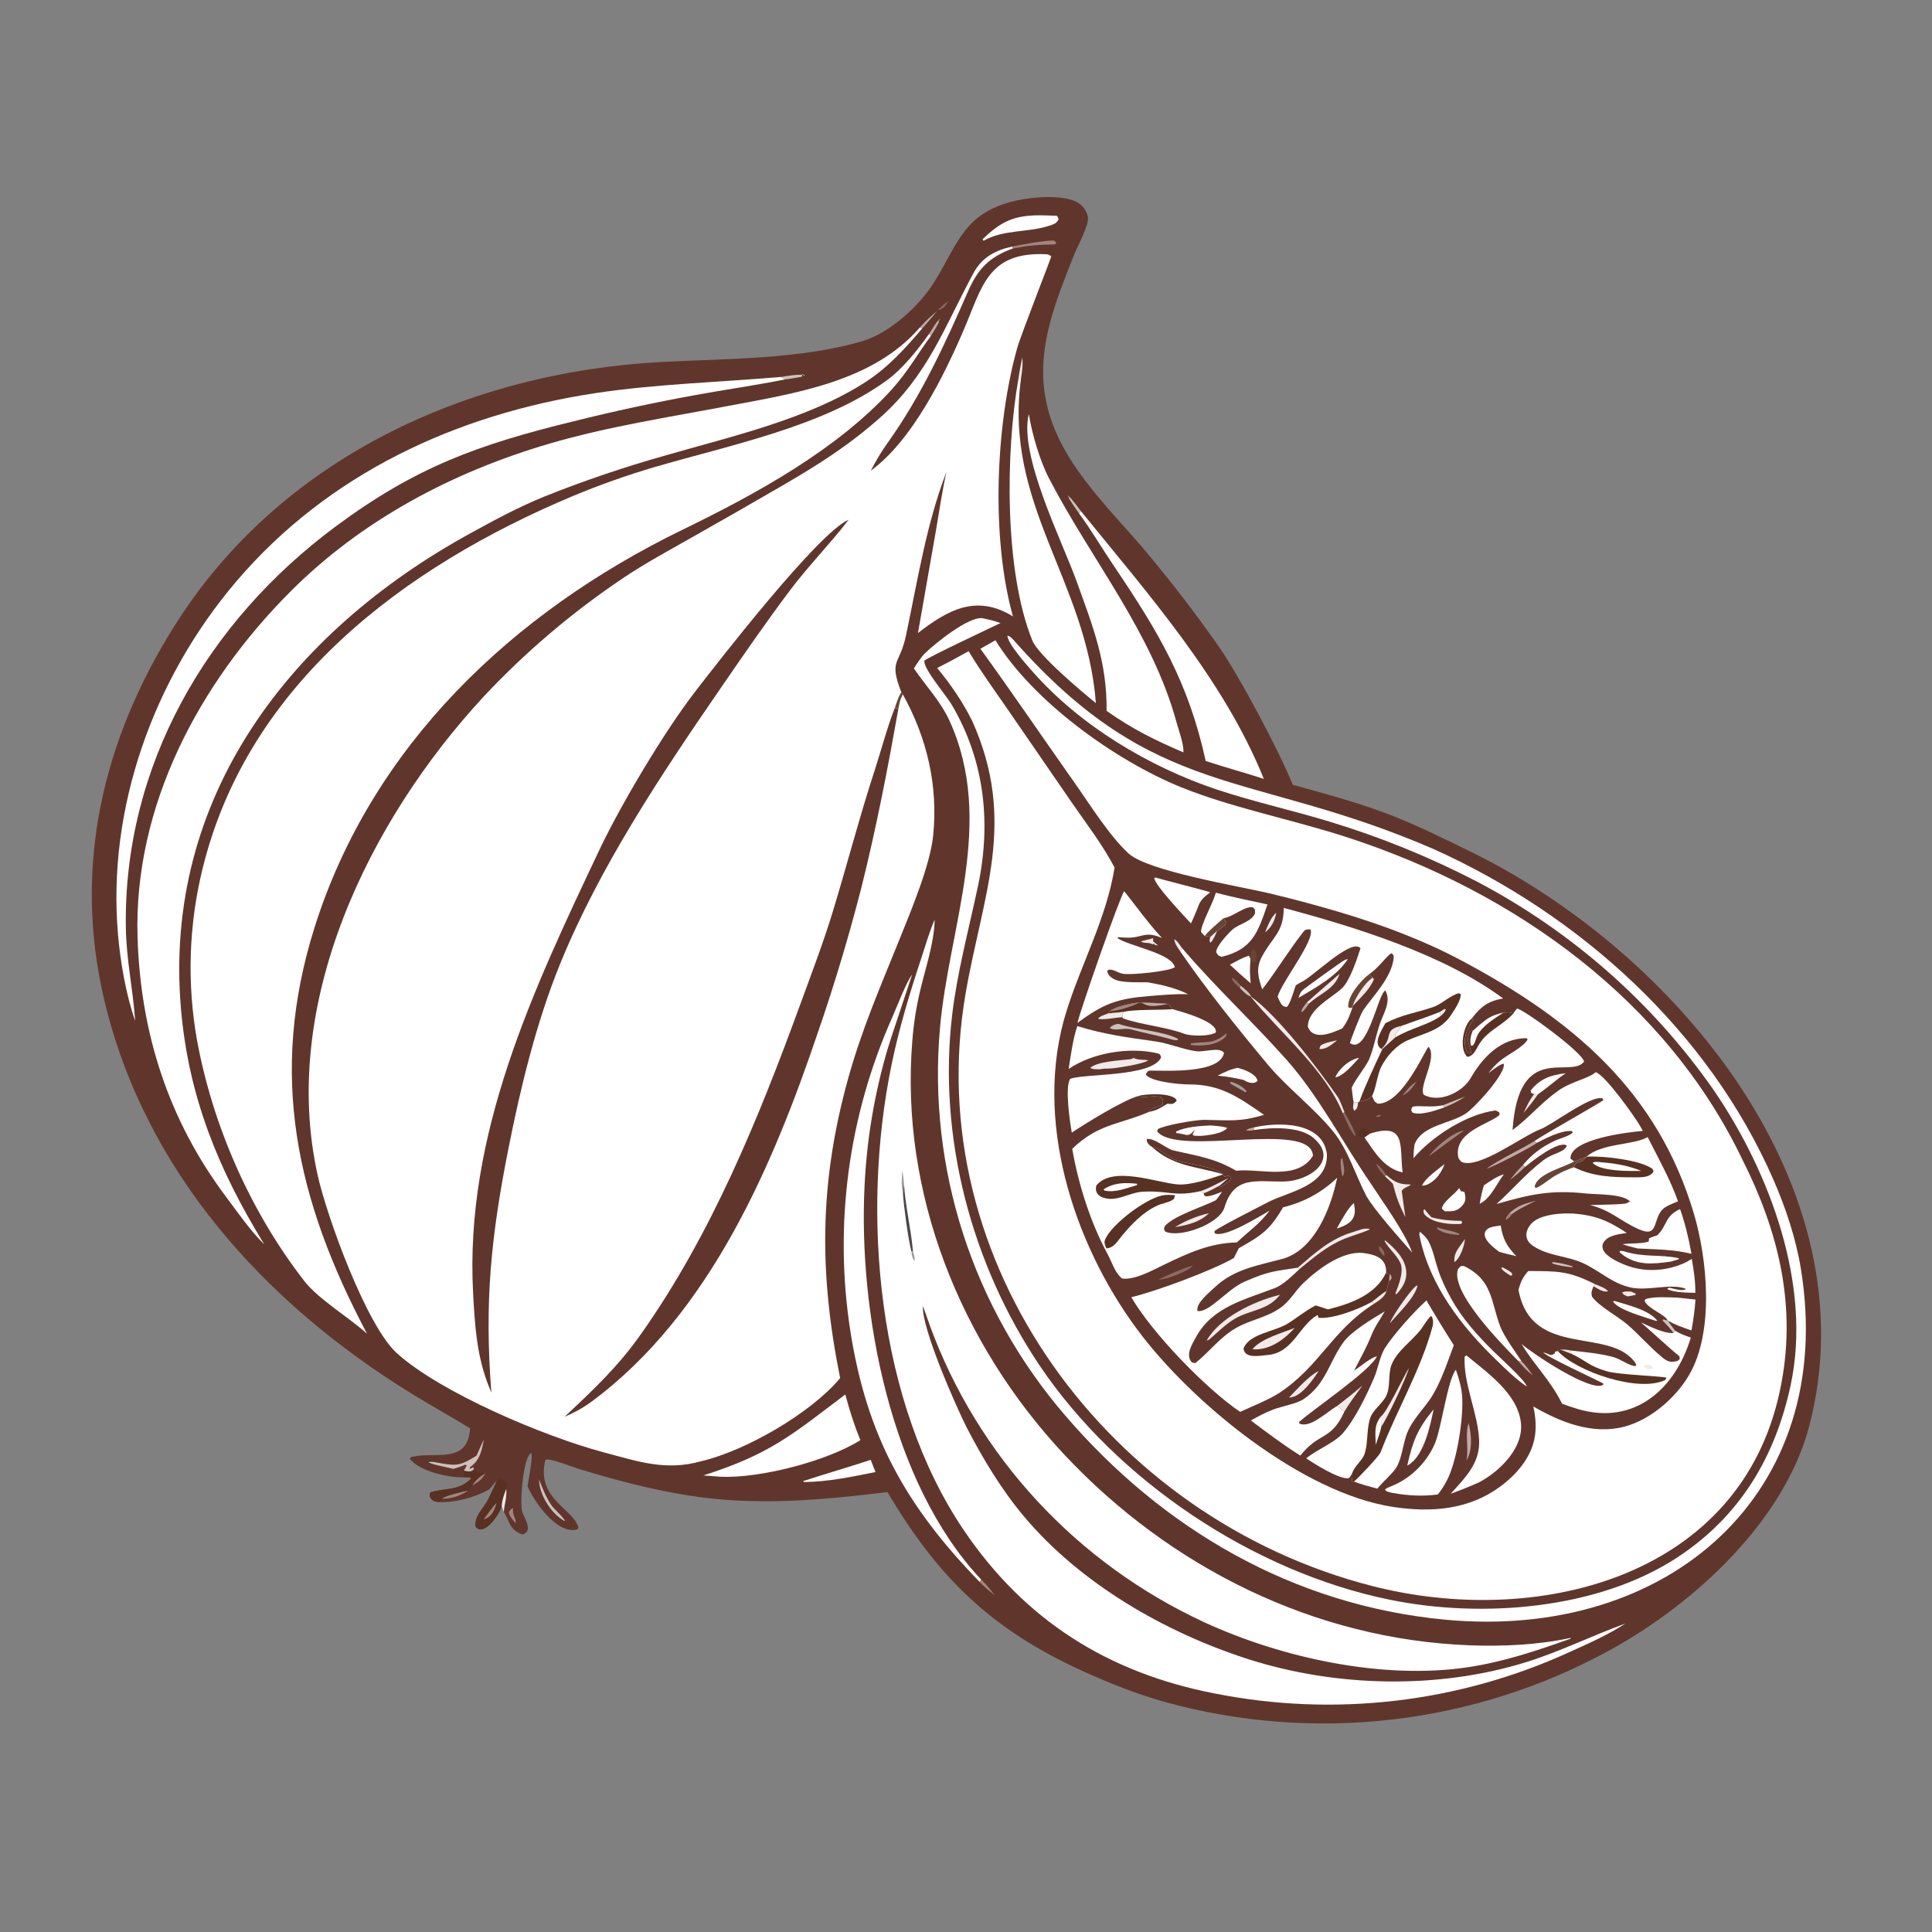 <?xml version="1.0" encoding="utf-8"?>
<svg xmlns="http://www.w3.org/2000/svg" viewBox="0 0 500 500">
  <rect x="0" y="0" width="500" height="500" fill="#808080" stroke="none"/>
  <g transform="matrix(-0.627, 0, 0, 0.616, 932.13, 334.27)" style="">
    <path fill="#60362C" d="M 953.04 -212.92 C 958.505 -226.85 975.474 -259.33 983.561 -270.96 C 992.719 -284.29 1002.44 -297.23 1012.7 -309.73 C 1029.3 -330.09 1050.84 -349.16 1055.28 -376.38 C 1058.68 -397.22 1050.68 -416.61 1043.31 -435.6 C 1042.01 -438.93 1037.08 -448.16 1037.59 -451.34 C 1037.97 -453.7 1039.29 -455.8 1041.25 -457.17 C 1047.12 -461.24 1060.85 -459.87 1067.36 -458.34 C 1088.57 -453.36 1090.88 -440.99 1100.91 -424.35 C 1106.91 -414.4 1118.96 -403.12 1130.18 -399.47 C 1156.21 -391.62 1186.05 -392.03 1213.12 -390.6 C 1293.78 -386.32 1371.25 -349.96 1414.65 -279.68 C 1444.12 -231.95 1456.58 -178.81 1443.72 -122.97 C 1427.18 -51.137 1377.86 4.618 1316.52 43.017 C 1308.66 47.938 1300.53 52.504 1292.63 57.428 C 1293.56 73.035 1307.45 66.853 1317.17 69.568 L 1317.43 70.316 C 1313.46 75.518 1301.32 78.268 1295.13 78.02 L 1292.63 78.04 L 1292.23 78.573 C 1297.24 83.761 1302.87 82.439 1308.75 84.279 C 1309.29 84.448 1309.22 85.222 1309.32 85.949 C 1308.36 87.92 1307.53 88.23 1305.39 88.396 C 1298.98 88.787 1290.7 86.44 1285.03 83.287 C 1283.92 82.667 1283.05 80.598 1281.61 79.597 C 1282.72 82.17 1283.89 84.566 1285.08 87.099 C 1287.13 91.444 1290.9 93.829 1290.32 98.83 C 1286.99 102.953 1280.61 93.977 1279.59 90.105 L 1278.71 92.648 C 1276.32 95.936 1276.76 99.96 1271.03 102.048 C 1266.34 100.722 1270.27 95.127 1271.09 92.488 C 1272.28 88.615 1270.55 68.759 1267.33 67.827 C 1266.71 70.059 1268.49 78.798 1268.9 81.823 C 1266.13 88.298 1256.72 102.247 1248.34 99.911 L 1247.91 99.084 C 1249.97 91.167 1265.59 87.027 1261.51 70.607 C 1259.37 69.939 1250.94 73.476 1247.97 74.404 C 1233.2 79.022 1218.46 83.008 1203.19 85.53 C 1174.88 90.208 1148.55 87.661 1120.33 84.239 C 1099.59 119.903 1077.81 141.76 1039.89 159.358 C 1029.06 164.384 1017.79 168.969 1006.27 172.273 C 944.475 189.781 878.254 181.997 822.203 150.637 C 786.923 130.946 749.968 96.084 739.808 56.241 C 714.184 -44.244 795.076 -142.91 880.227 -185.13 C 891.48 -190.71 903.398 -196.74 915.224 -201.21 C 927.429 -205.82 940.389 -209.39 953.04 -212.92 Z" style="stroke-width: 1;"/>
    <path fill="#593123" d="M 1277.72 82.896 C 1277.4 81.629 1277.51 82.267 1277.4 80.984 C 1278.44 79.378 1278.35 79.475 1280.07 78.633 L 1281.61 79.597 C 1282.72 82.17 1283.89 84.566 1285.08 87.099 C 1287.13 91.444 1290.9 93.829 1290.32 98.83 C 1286.99 102.953 1280.61 93.977 1279.59 90.105 C 1279.33 87.149 1278.68 85.676 1277.72 82.896 Z" style="stroke-width: 1;"/>
    <path fill="#A2857E" d="M 1281.63 88.781 C 1283.58 90.624 1285.25 93.516 1287.05 95.633 C 1286.53 95.483 1286.12 95.388 1285.63 95.116 C 1283.24 93.784 1282.43 91.209 1281.63 88.781 Z" style="stroke-width: 1;"/>
    <path fill="#593123" d="M 1291.05 74.589 C 1292.22 75.991 1293.43 75.54 1295.18 75.21 L 1295.13 78.02 L 1292.63 78.04 L 1292.23 78.573 C 1297.24 83.761 1302.87 82.439 1308.75 84.279 C 1309.29 84.448 1309.22 85.222 1309.32 85.949 C 1308.36 87.92 1307.53 88.23 1305.39 88.396 L 1304.19 86.961 C 1302.87 85.812 1295.46 83.927 1293.43 83.621 C 1292.61 83.18 1292.23 82.284 1291.66 81.395 C 1290.28 79.165 1288.57 77.616 1286.29 76.362 C 1288.29 76.138 1289.58 75.969 1291.05 74.589 Z" style="stroke-width: 1;"/>
    <path fill="#CDC1BD" d="M 1291.05 74.589 L 1291.31 73.775 L 1292.76 74.522 L 1292.6 73.665 C 1289.02 71.336 1287.9 67.419 1287.19 63.315 C 1287.12 62.935 1287.06 62.553 1287.01 62.17 C 1288 64.416 1288.98 66.667 1289.95 68.924 C 1296.66 73.086 1297.75 73.393 1306.01 71.888 C 1307.53 71.61 1308.32 71.341 1309.87 71.672 C 1308.06 72.748 1301.99 73.806 1299.5 74.485 C 1297.69 73.901 1296.35 73.478 1294.62 72.719 L 1293.96 73.042 L 1295.18 75.21 C 1293.43 75.54 1292.22 75.991 1291.05 74.589 Z" style="stroke-width: 1;"/>
    <path fill="#A2857E" d="M 1293.43 83.621 C 1295.46 83.927 1302.87 85.812 1304.19 86.961 C 1300.55 87.165 1296.43 85.658 1293.43 83.621 Z" style="stroke-width: 1;"/>
    <path fill="#F0EAE9" d="M 1277.72 82.896 C 1278.68 85.676 1279.33 87.149 1279.59 90.105 L 1278.71 92.648 C 1278.44 89.141 1277.32 86.294 1277.72 82.896 Z" style="stroke-width: 1;"/>
    <path fill="#A2857E" d="M 1286.29 76.362 C 1288.57 77.616 1290.28 79.165 1291.66 81.395 C 1288.98 79.866 1287.83 79.012 1286.29 76.362 Z" style="stroke-width: 1;"/>
    <path fill="white" d="M 1068.8 -439.07 C 1075.82 -437.54 1081.36 -434.45 1084.74 -428.09 C 1096.94 -405.11 1103.74 -384.67 1123.99 -366.63 C 1136.98 -355.06 1149.18 -347.21 1164.36 -338.26 C 1176.64 -331.01 1188.96 -323.83 1201.33 -316.72 C 1210.4 -311.48 1220.72 -305.77 1229.3 -299.89 C 1250.37 -285.51 1269.72 -268.78 1286.99 -250.02 C 1334.63 -197.64 1371.31 -120.79 1355.51 -48.815 C 1351.66 -31.334 1335.42 14.369 1322.77 25.936 C 1304.63 42.53 1262.11 60.827 1237.63 67.474 C 1223.22 71.388 1211.78 75.458 1197.18 71.241 C 1178.92 66.897 1151.96 51.081 1139.87 36.329 C 1148.59 -7.568 1148.51 -45.363 1136.74 -88.915 C 1130.96 -110.31 1123.23 -128.13 1115.14 -148.59 C 1110.49 -160.35 1102.73 -179.19 1101.49 -191.54 C 1099.38 -212.55 1104.01 -232.59 1114.01 -250.93 L 1114.62 -251.81 C 1119.88 -265.79 1115.35 -262.97 1112.72 -275.57 C 1108.01 -298.16 1104.26 -322.73 1096 -344.34 C 1097.77 -336.41 1099.02 -327.38 1100.41 -319.29 L 1107.75 -276.71 C 1095.39 -286.38 1083.7 -293.16 1068.55 -283.68 C 1077.58 -316.49 1075.78 -363.76 1066.79 -396.45 C 1065.3 -401.88 1052.74 -434.33 1052.75 -434.92 C 1053.26 -435.34 1053.81 -435.77 1054.52 -435.81 C 1079.02 -437.13 1081.27 -422.01 1088.88 -404 C 1097.09 -384.56 1110.21 -357.5 1127.23 -344.89 C 1125.09 -349.1 1122.9 -352.85 1120.18 -356.73 C 1106.45 -376.32 1096.68 -397.89 1087.29 -419.78 C 1083.06 -429.65 1078.58 -434.54 1068.55 -438.28 L 1068.8 -439.07 Z" style="stroke-width: 1;"/>
    <path fill="#60362C" d="M 1115.8 -245.05 L 1117.37 -245.05 C 1120.21 -237.85 1123.13 -226.81 1125.53 -219.3 C 1131.92 -199.4 1137.09 -179.01 1143.1 -159.01 C 1146.87 -146.48 1151.89 -133.06 1156.39 -120.53 C 1173.59 -72.652 1192.9 -24.245 1222.03 17.759 C 1231.63 31.607 1241.6 41.128 1253.65 52.608 C 1249.86 51.006 1245.81 48.723 1242.53 46.257 C 1193.38 9.231 1167.45 -53.493 1148.87 -109.44 C 1142.13 -129.35 1136.19 -149.53 1131.06 -169.93 C 1124.8 -195.48 1120.33 -219.24 1115.8 -245.05 Z" style="stroke-width: 1;"/>
    <path fill="#684435" d="M 1114.62 -251.81 C 1115.91 -249.77 1116.58 -247.36 1117.37 -245.05 L 1115.8 -245.05 C 1115.29 -247.71 1115.19 -248.53 1114.01 -250.93 L 1114.62 -251.81 Z" style="stroke-width: 1;"/>
    <path fill="#60362C" d="M 1136.35 -324.3 C 1148.81 -318.93 1189.79 -265.19 1199.91 -251.82 C 1212.55 -235.12 1230.33 -204.73 1239.23 -185.62 C 1266.63 -126.73 1294.94 -65.943 1291.37 0.681 C 1290.7 13.187 1290.01 25.343 1285.81 37.276 C 1285.3 38.861 1284.46 40.842 1283.84 42.431 C 1286.73 4.585 1284.06 -22.927 1276.68 -60.671 C 1271.68 -86.268 1265.2 -113.32 1255.49 -137.62 C 1239.18 -178.43 1213.67 -217.34 1189.08 -253.7 C 1179.64 -267.66 1170.25 -281.58 1160.21 -295.11 C 1152.78 -305.14 1143.86 -314.32 1136.35 -324.3 Z" style="stroke-width: 1;"/>
    <path fill="white" d="M 1075.77 -273.65 L 1081.98 -270.09 C 1068.81 -251.57 1056.21 -232.68 1043.26 -214.01 C 1036.91 -204.84 1028.8 -191.54 1020.84 -184.09 C 1012.82 -176.6 974.857 -170.28 962.731 -167.34 C 952.541 -164.88 942.283 -162.06 932.26 -158.99 C 915.581 -153.87 898.916 -147.5 883.555 -139.18 C 837.759 -114.37 802.528 -84.386 787.483 -32.752 C 781.888 -13.548 779.099 16.614 789.306 34.755 C 794.761 44.452 805.307 53.833 816.19 56.733 C 829.358 60.242 842.501 54.894 853.757 48.256 C 852.891 52.196 852.505 56.412 853.061 60.419 C 854.309 69.415 860.577 76.806 867.643 82.062 C 880.604 91.702 896.01 92.857 911.523 90.48 C 949.339 84.685 995.086 46.37 1017.26 15.899 C 1044.02 -20.87 1060.19 -73.026 1046.51 -117.63 C 1040.26 -137.99 1029.92 -156.95 1026.6 -178.16 C 1031.51 -187.67 1038.04 -196.31 1044.04 -205.14 L 1070.23 -243.89 C 1075.85 -252.2 1081.76 -260.43 1086.85 -269.07 C 1091.11 -266.61 1095.44 -264.24 1099.82 -261.99 C 1094.09 -254.96 1089.44 -247.96 1085.4 -239.83 C 1066.69 -197.51 1081.08 -166.55 1088.09 -125.24 C 1107.24 -12.408 1028.81 95.424 920.245 123.692 C 853.092 141.178 770.866 120.804 752.805 45.28 C 744.316 9.781 751.496 -23.04 767.22 -54.944 C 798.647 -122.2 861.346 -167.99 930.583 -190.86 C 952.454 -198.15 978.114 -203.21 999.252 -211.95 C 1026.43 -223.19 1060.37 -248.1 1075.77 -273.65 Z" style="stroke-width: 1;"/>
    <path fill="white" d="M 1103.17 -402.39 C 1107.84 -395.67 1113.99 -387.77 1120.59 -382.87 C 1146.83 -363.4 1185.33 -355.69 1216.41 -346.43 C 1227.84 -343.01 1239.07 -338.96 1250.04 -334.31 C 1320.02 -304.45 1384.2 -255.35 1402.94 -178.1 C 1408.75 -154.31 1409.55 -129.58 1405.3 -105.46 C 1398.84 -69.763 1383.35 -33.622 1360.94 -4.314 C 1355.23 3.148 1342.45 10.978 1335.16 17.681 C 1364.53 -38.716 1375.88 -91.386 1356.81 -153.03 C 1333.18 -229.36 1275.06 -285.37 1204.9 -320.11 C 1174.5 -335.16 1141.02 -353.79 1118.34 -379.27 C 1111.36 -387.3 1108.16 -393.65 1102.39 -401.55 L 1103.17 -402.39 Z" style="stroke-width: 1;"/>
    <path fill="white" d="M 1100.88 -156.24 C 1103.08 -151.11 1104.61 -145.49 1106.35 -140.18 C 1111.15 -125.43 1115.58 -110.57 1118.65 -95.355 C 1131.28 -32.906 1124.75 46.268 1088.73 100.385 C 1063.73 137.936 1029.48 160.081 985.386 168.808 C 936.15 178.792 885.013 172.804 839.416 151.714 C 831.532 148.07 823.029 144.311 815.821 139.472 C 829.57 144.552 842.664 151.222 856.658 155.649 C 893.069 167.165 935.155 166.205 971.321 154.441 C 1005.73 143.248 1040.7 122.679 1063.94 94.515 C 1073.39 83.062 1080.93 70.244 1087.66 57.053 C 1092.39 47.471 1106.17 15.577 1105.73 6.083 C 1104.69 8.685 1103.88 11.37 1102.93 14.007 C 1083.2 69.155 1042.3 114.159 989.28 139.05 C 957.404 153.935 915.836 163.159 880.815 157.812 C 866.045 155.558 852.414 150.894 838.431 145.828 L 838.312 145.475 C 851.776 148.445 866.254 149.115 879.99 148.591 C 944.237 146.142 1003.71 115.742 1047.09 68.76 C 1090.22 22.047 1115.24 -41.442 1110.08 -105.41 C 1109.52 -112.81 1108.37 -120.15 1106.63 -127.36 C 1104.49 -136.41 1101.17 -146.38 1100.88 -155.69 C 1100.88 -155.87 1100.88 -156.06 1100.88 -156.24 Z" style="stroke-width: 1;"/>
    <path fill="#4D4646" d="M 1113.54 -45.564 L 1113.96 -41.334 C 1113.62 -35.897 1111.83 -22.256 1110.5 -16.975 L 1109.82 -16.914 C 1110.57 -26.173 1113.04 -36.299 1113.54 -45.564 Z" style="stroke-width: 1;"/>
    <path fill="#A19C9B" d="M 1114.23 -50.95 C 1114.41 -47.364 1114.74 -44.832 1113.96 -41.334 L 1113.54 -45.564 C 1113.69 -47.575 1113.9 -48.955 1114.23 -50.95 Z" style="stroke-width: 1;"/>
    <path fill="#A19C9B" d="M 1110.5 -16.975 C 1110.33 -15.617 1110.1 -13.704 1109.16 -12.847 C 1109.01 -14.617 1109.32 -15.234 1109.82 -16.914 L 1110.5 -16.975 Z" style="stroke-width: 1;"/>
    <path fill="white" d="M 1107.02 -405.02 C 1126.48 -382.17 1158.47 -377.44 1186.27 -372.06 C 1210.77 -367.32 1235.73 -363.44 1259.67 -356.32 C 1299.8 -344.39 1337.33 -324.17 1366.77 -294.12 C 1404.56 -255.6 1431.48 -203.93 1429.88 -149.04 C 1428.7 -108.86 1417.21 -72.13 1393.24 -39.681 C 1388.69 -33.514 1383.01 -25.132 1377.57 -19.876 C 1396.52 -51.177 1408.81 -81.923 1411.94 -118.61 C 1419.52 -207.35 1367.09 -276.97 1292.52 -318.58 C 1282.31 -324.29 1272.97 -329.43 1262.15 -333.96 C 1245.75 -340.64 1229.01 -346.43 1211.98 -351.3 C 1184.89 -359.27 1153.14 -366.58 1129.56 -382.04 C 1120.08 -388.25 1113.07 -396.21 1105.89 -404.78 L 1107.02 -405.02 Z" style="stroke-width: 1;"/>
    <path fill="white" d="M 956.757 -161.2 C 956.888 -150.79 961.174 -149.44 965.788 -140.72 C 968.381 -135.83 967.304 -131.92 965.657 -126.98 C 959.767 -134.71 954.457 -143.75 948.501 -151.37 C 947.773 -152.29 946.696 -152.25 945.726 -152.15 C 943.826 -147.56 957.495 -130.34 959.322 -123.9 C 958.367 -121.98 957.713 -119.38 955.407 -119.66 C 954.012 -121.21 952.657 -126.25 951.806 -128.69 C 951.651 -128.78 949.931 -129.87 949.833 -129.91 C 945.604 -131.35 928.767 -148.91 925.101 -144.24 C 926.475 -139.85 929.559 -130.29 932.939 -127.24 C 937.63 -123.02 946.849 -118.44 946.827 -111.25 C 944.451 -105.13 936.662 -108.79 932.66 -110.54 C 930.354 -113.58 929.592 -115.92 928.395 -119.43 L 928.308 -120.08 C 925.149 -123.42 921.368 -126.92 919.629 -131.12 L 920 -131.91 L 921.588 -133.31 L 920.954 -133.76 C 917.402 -136.29 913.791 -141.69 912.266 -142.15 C 911.673 -141.59 911.263 -141.42 911.391 -140.19 C 912.25 -132 919.629 -124.54 923.948 -118.26 C 925.028 -116.69 928.903 -106.44 929.476 -104.44 C 922.276 -99.21 917.88 -125.17 914.855 -126.51 C 912.274 -121.94 915.573 -116.99 917.06 -112.6 C 918.758 -107.59 919.622 -102.22 921.634 -97.348 C 923.558 -93.492 926.693 -89.981 928.724 -85.704 C 928.503 -83.722 928.314 -81.542 927.939 -79.599 L 926.082 -79.488 L 925.527 -79.902 C 923.196 -80.422 921.881 -80.426 920.348 -82.192 C 919.26 -79.957 919.757 -80.162 917.971 -78.941 C 907.62 -78.784 898.089 -102.51 896.993 -102.85 C 893.132 -98.343 901.281 -86.135 898.951 -82.683 C 892.439 -79.079 882.961 -83.823 879.647 -89.677 C 874.829 -98.188 867.392 -106.43 856.627 -106.49 L 856.09 -105.98 C 857.763 -102.66 864.703 -99.45 867.688 -96.797 C 869.722 -94.993 870.653 -93.861 872.313 -91.76 C 870.614 -93.034 867.919 -95.378 865.986 -95.768 C 864.831 -91.873 877.972 -77.21 881.726 -74.753 C 888.444 -70.355 899.342 -69.995 902.651 -62.177 C 903.059 -61.064 903.196 -57.286 903.256 -56.02 C 895.637 -65.113 881.447 -74.486 869.588 -76.074 C 869.036 -76.148 868.148 -75.518 867.727 -75.189 L 867.727 -74.218 C 871.4 -70.64 885.011 -67.683 884.918 -58.265 C 884.899 -56.381 884.715 -55.835 883.404 -54.487 C 876.249 -51.301 858.425 -65.315 850.956 -68.164 C 845.892 -70.096 830.32 -82.51 825.269 -81.225 L 824.832 -80.493 C 825.237 -79.768 849.758 -65.834 853.27 -63.263 L 852.358 -62.468 C 848.593 -64.429 842.222 -67.852 837.904 -67.469 L 837.461 -66.829 C 838.958 -65.316 842.682 -64.418 844.852 -63.394 C 850.207 -60.866 854.237 -57.814 857.994 -53.253 L 857.188 -52.388 C 854.532 -54.576 843.234 -63.771 839.891 -61.352 C 841.209 -58.212 845.439 -58.448 849.724 -55.104 C 857.083 -49.36 862.046 -43.123 868.933 -36.813 C 854.863 -40.934 846.545 -42.839 831.76 -41.209 C 827.782 -40.77 816.383 -41.159 813.725 -37.717 L 814.04 -37.459 L 813.772 -37.956 L 815.142 -37.165 C 816.151 -36.575 828.395 -36.425 830.392 -36.386 C 821.408 -34.048 818.307 -29.85 810.106 -26.159 C 801.935 -22.482 804.6 -30.283 800.352 -34.613 C 799.047 -35.943 795.906 -37.144 794.048 -37.935 C 796.816 -46.237 802.534 -56.841 806.562 -64.915 C 812.417 -61.462 825.518 -62.446 831.768 -56.698 C 833.624 -56.075 835.388 -55.015 836.898 -54.691 L 838.428 -55.868 C 838.778 -64.14 814.557 -67.008 808.56 -67.52 C 808.913 -68.198 809.278 -68.869 809.654 -69.534 C 811.97 -73.618 824.162 -91.099 828.033 -92.182 C 830.961 -89.479 838.187 -88.26 843.432 -84.442 C 851.072 -78.881 854.758 -73.709 862.326 -67.871 C 859.895 -105.38 838.501 -89.205 832.818 -96.605 C 833.247 -100.36 858.058 -118.85 860.465 -118.89 C 861.415 -117.89 861.247 -118.06 861.985 -116.88 C 863.592 -117.51 864.413 -117.31 866.128 -117.19 C 871.156 -115.95 872.24 -115.16 876.209 -111.84 C 876.756 -111.39 878.326 -109.76 878.828 -109.52 C 879.29 -109.75 878.992 -109.68 879.747 -109.43 C 881.959 -105.16 879.721 -103.5 879.444 -100.33 L 880.172 -100.05 L 881.048 -100.5 C 883.276 -104.91 881.504 -109.98 878.899 -113.8 L 878.468 -114.42 L 879.211 -114.74 C 875.293 -119.84 872.482 -122.05 866.228 -123.16 C 890.785 -141.72 927.37 -153.22 956.757 -161.2 Z" style="stroke-width: 1;"/>
    <path fill="#593123" d="M 920.348 -82.192 C 918.787 -84.885 918.169 -91.276 916.463 -94.599 C 914.129 -99.14 910.305 -103.48 905.61 -105.59 C 899.062 -108.53 892.165 -109.55 887.863 -115.99 C 886.54 -117.97 883.426 -122.62 883.744 -125.03 L 884.492 -125.35 C 887.963 -124.55 891.594 -120.76 895.128 -119.54 C 902.632 -116.96 907.672 -116.53 914.846 -112.75 C 916.423 -109.62 920.129 -104.35 916.468 -101.93 L 916.067 -101.93 C 919.452 -94.51 922.728 -87.579 925.527 -79.902 C 923.196 -80.422 921.881 -80.426 920.348 -82.192 Z" style="stroke-width: 1;"/>
    <path fill="white" d="M 892.413 -117.48 C 897.629 -115.31 902.931 -113.61 908.223 -111.63 L 908.659 -110.84 C 909.727 -108.95 910.815 -108.51 910.842 -106.98 L 910.733 -106.82 C 903.916 -110.89 896.734 -112.17 891.97 -115.84 L 892.413 -117.48 Z" style="stroke-width: 1;"/>
    <path fill="#F0EAE9" d="M 908.223 -111.63 C 915.89 -109.99 911.261 -106.91 916.468 -101.93 L 916.067 -101.93 L 910.733 -106.82 L 910.842 -106.98 C 910.815 -108.51 909.727 -108.95 908.659 -110.84 L 908.223 -111.63 Z" style="stroke-width: 1;"/>
    <path fill="#F0EAE9" d="M 891.97 -115.84 C 890.708 -117.01 890.591 -116.99 889.845 -118.6 L 890.452 -118.75 L 892.413 -117.48 L 891.97 -115.84 Z" style="stroke-width: 1;"/>
    <path fill="#593123" d="M 837.006 -52.263 C 828.994 -48.222 820.963 -48.025 812.119 -48.021 C 809.308 -48.02 805.717 -47.809 804.147 -50.43 L 804.453 -51.416 C 808.901 -55.255 825.256 -57.141 831.768 -56.698 C 834.433 -52.939 835.803 -55.682 837.006 -52.263 Z" style="stroke-width: 1;"/>
    <path fill="white" d="M 825.743 -54.339 C 826.952 -54.456 828.196 -54.764 829.297 -54.131 C 826.847 -51.401 820.343 -51.038 816.804 -50.759 C 814.26 -50.648 811.717 -50.692 809.171 -50.713 C 814.727 -52.975 819.77 -53.864 825.743 -54.339 Z" style="stroke-width: 1;"/>
    <path fill="#593123" d="M 861.985 -116.88 C 863.592 -117.51 864.413 -117.31 866.128 -117.19 C 871.156 -115.95 872.24 -115.16 876.209 -111.84 C 876.756 -111.39 878.326 -109.76 878.828 -109.52 C 879.29 -109.75 878.992 -109.68 879.747 -109.43 C 881.959 -105.16 879.721 -103.5 879.444 -100.33 L 880.172 -100.05 L 881.048 -100.5 C 883.276 -104.91 881.504 -109.98 878.899 -113.8 L 878.468 -114.42 L 879.211 -114.74 C 882.884 -111.75 884.429 -101.63 880.978 -98.629 C 878.472 -99 877.591 -101.39 876.213 -103.77 C 872.766 -109.71 866.261 -111.91 861.985 -116.88 Z" style="stroke-width: 1;"/>
    <path fill="white" d="M 866.128 -117.19 C 871.156 -115.95 872.24 -115.16 876.209 -111.84 C 876.756 -111.39 878.326 -109.76 878.828 -109.52 C 879.6 -107.54 880.124 -105.36 879.441 -103.27 C 877.77 -102.98 877.712 -106.86 875.989 -109.1 C 873.3 -112.61 869.682 -114.78 866.128 -117.19 Z" style="stroke-width: 1;"/>
    <path fill="#684435" d="M 921.588 -133.31 C 925.031 -130.65 930.608 -124 930.136 -119.47 C 929.057 -119.02 929.635 -119.07 928.395 -119.43 L 928.308 -120.08 C 925.149 -123.42 921.368 -126.92 919.629 -131.12 L 920 -131.91 L 921.588 -133.31 Z" style="stroke-width: 1;"/>
    <path fill="#F0EAE9" d="M 920 -131.91 C 923.241 -129.9 927.167 -123.72 928.308 -120.08 C 925.149 -123.42 921.368 -126.92 919.629 -131.12 L 920 -131.91 Z" style="stroke-width: 1;"/>
    <path fill="#684435" d="M 831.768 -56.698 C 833.624 -56.075 835.388 -55.015 836.898 -54.691 C 841.08 -52.198 852.01 -49.66 853.208 -44.218 L 852.863 -43.543 C 851.167 -43.722 847.057 -47.383 844.895 -48.615 C 841.809 -50.373 840.351 -51.027 837.006 -52.263 C 835.803 -55.682 834.433 -52.939 831.768 -56.698 Z" style="stroke-width: 1;"/>
    <path fill="white" d="M 1081.25 -282.94 C 1087.03 -283.54 1100.76 -272.28 1105 -268.05 C 1106.37 -266.68 1108.35 -263.56 1109.44 -261.83 C 1104.57 -254.53 1098.39 -248 1094.75 -239.88 C 1075.69 -197.36 1095.01 -153.22 1098.67 -110.71 C 1103.79 -51.77 1085.21 6.782 1047.03 51.983 C 1006.75 99.76 953.069 131.663 890.547 137.79 C 798.413 146.818 728.082 85.009 743.356 -9.767 C 745.411 -22.515 749.651 -35.375 754.74 -47.22 C 781.4 -109.27 834.233 -158.17 895.162 -186.04 C 971.442 -219.59 1009.52 -205.97 1068.3 -273.76 C 1069.39 -274.79 1069.6 -275.36 1070.82 -275.59 C 1070.89 -272.44 1062.74 -263.13 1060.32 -260.35 C 1040.85 -237.86 1012.35 -220.41 984.253 -210.89 C 968.981 -205.72 952.932 -202.16 937.528 -197.35 C 916.699 -190.9 896.51 -182.54 877.219 -172.37 C 838.051 -151.44 804.492 -121.39 779.375 -84.765 C 756.016 -50.052 738.713 -2.523 747.545 39.305 C 753.905 69.423 768.366 94.29 794.183 111.581 C 826.997 133.558 874.862 137.368 913.016 129.448 C 969.479 117.727 1025.52 79.332 1057.36 31.31 C 1085.74 -11.477 1099.58 -65.081 1093.65 -116.19 C 1091.65 -133.49 1087.07 -151.07 1083.44 -168.25 C 1077.33 -195.44 1079.81 -222.55 1093.98 -246.85 C 1096.03 -250.37 1105.75 -261.93 1105.1 -265.11 C 1102.79 -266.92 1077.92 -278.81 1073.7 -280.87 C 1076.59 -281.97 1078.29 -282.3 1081.25 -282.94 Z" style="stroke-width: 1;"/>
    <path fill="white" d="M 1041.97 -111.55 C 1043.73 -106.64 1044.72 -98.872 1045.56 -93.541 C 1035.81 -100.36 1020.43 -102.92 1008.81 -100.1 C 1007.73 -99.84 1007.68 -99.27 1007.38 -98.428 C 1010.98 -90.061 1039.23 -91.697 1044.94 -89.371 C 1047.17 -85.828 1045.04 -71.317 1044.26 -66.79 C 1038.66 -70.62 1022.98 -80.463 1016.86 -82.162 C 1014.88 -81.154 1010.18 -82.689 1007.28 -81.67 C 1006.52 -80.211 1006.52 -80.329 1006.74 -78.702 C 1008.07 -77.473 1011.04 -77.628 1012.68 -75.392 L 1013.08 -75.216 C 1025.21 -70.03 1033.4 -70.428 1044.08 -60.006 C 1041.58 -45.25 1036.55 -28.972 1029.48 -15.768 C 1027.59 -12.221 1026.65 -8.248 1023.52 -5.492 C 1018.23 -4.779 1010.77 -9.057 1006.08 -11.357 C 996.272 -16.162 987.228 -20.439 976.13 -20.665 C 970.61 -25.955 967.353 -27.839 962.586 -34.034 C 966.643 -31.679 981.024 -22.472 985.248 -24.478 L 985.372 -25.371 C 984.317 -26.704 966.902 -35.625 963.342 -37.534 C 954.839 -42.094 938.521 -44.193 938.958 -57.781 C 940.782 -71.802 959.782 -71.232 969.275 -68.923 L 968.926 -67.909 C 961.455 -69.074 950.078 -69.419 944.501 -64.587 C 933.701 -55.181 946.378 -46.426 956.601 -46.26 C 968.146 -46.073 977.24 -48.93 981.263 -35.318 C 983.283 -28.485 999.633 -22.34 1005.68 -25.225 C 1006.42 -26.716 1006.34 -25.953 1005.83 -27.593 C 1001.82 -31.998 990.443 -35.536 984.963 -38.308 C 984.464 -38.56 982.652 -41.322 982.234 -41.95 C 984.368 -41.153 986.757 -40.027 988.957 -40.026 L 989.725 -40.581 L 989.747 -41.384 C 987.625 -42.086 984.999 -43.648 982.976 -44.742 C 982.946 -44.172 983.055 -44.422 982.611 -44.008 C 981.532 -44.838 980.485 -45.689 979.26 -46.295 C 978.551 -47.56 978.633 -46.917 978.929 -48.278 C 980.198 -48.885 979.495 -48.713 981.264 -48.191 C 983.037 -52.836 998.136 -53.298 1002.81 -55.929 C 1005.26 -57.311 1009.04 -60.725 1011.32 -60.909 C 1012.55 -61.653 1013.4 -62.668 1013.32 -64.148 C 1010.04 -64.576 1005.16 -60.011 1002.51 -59.372 C 992.569 -56.976 985.531 -56.201 976.427 -50.801 C 966.486 -51.863 951.195 -46.449 944.725 -57.067 C 945.431 -72.273 1000.44 -56.418 1009.03 -67.315 L 1008.75 -68.246 C 1006.13 -69.927 993.042 -72.215 989.539 -72.166 C 979.186 -72.02 974.885 -71.19 964.929 -74.281 C 975.673 -81.866 983.019 -87.117 996.025 -87.051 C 999.634 -87.033 1011.98 -88.2 1013.7 -91.262 C 1013.27 -92.118 1012.97 -92.856 1011.72 -92.859 C 1005.14 -92.877 983.082 -91.482 981.427 -100.28 C 983.182 -102.99 989.547 -100.5 992.988 -101 C 998.427 -101.79 1004.36 -104.34 1009.7 -105.11 C 1021.38 -106.81 1030.69 -108 1041.97 -111.55 Z" style="stroke-width: 1;"/>
    <path fill="#593123" d="M 982.976 -44.742 C 982.946 -44.172 983.055 -44.422 982.611 -44.008 C 981.532 -44.838 980.485 -45.689 979.26 -46.295 C 978.551 -47.56 978.633 -46.917 978.929 -48.278 C 980.198 -48.885 979.495 -48.713 981.264 -48.191 C 983.037 -52.836 998.136 -53.298 1002.81 -55.929 C 1005.26 -57.311 1009.04 -60.725 1011.32 -60.909 C 1002.13 -52.431 993.277 -52.793 981.703 -49.266 C 987.012 -47.491 995.13 -44.574 1000.7 -45.048 C 1009.21 -45.772 1027.3 -53.009 1034.13 -44.603 C 1035.09 -40.822 1032.11 -39.209 1028.75 -38.981 C 1023.99 -38.658 1019.07 -42.091 1014.07 -42.017 C 1003.95 -42.384 1001.78 -39.805 991.322 -42.177 L 989.747 -41.384 C 987.625 -42.086 984.999 -43.648 982.976 -44.742 Z" style="stroke-width: 1;"/>
    <path fill="#F0EAE9" d="M 982.976 -44.742 C 981.846 -45.771 980.698 -46.78 979.533 -47.768 C 981.997 -46.493 988.845 -42.776 991.322 -42.177 L 989.747 -41.384 C 987.625 -42.086 984.999 -43.648 982.976 -44.742 Z" style="stroke-width: 1;"/>
    <path fill="white" d="M 1017.29 -45.313 C 1022.34 -45.842 1026.76 -45.865 1031.15 -42.947 L 1030.73 -42.448 C 1026.28 -41.46 1021.62 -43.499 1017.37 -44.748 L 1017.29 -45.313 Z" style="stroke-width: 1;"/>
    <path fill="#593123" d="M 1012.68 -75.392 C 1009.25 -76.227 1008.53 -76.625 1005.6 -78.456 L 1004.84 -78.934 C 1002.58 -78.767 1002.31 -78.639 1000.95 -80.279 C 1002.17 -83.697 1013.86 -83.176 1016.86 -82.162 C 1014.88 -81.154 1010.18 -82.689 1007.28 -81.67 C 1006.52 -80.211 1006.52 -80.329 1006.74 -78.702 C 1008.07 -77.473 1011.04 -77.628 1012.68 -75.392 Z" style="stroke-width: 1;"/>
    <path fill="#593123" d="M 1001.65 -40.514 C 1003.53 -40.675 1005.29 -40.781 1007.15 -40.357 C 1014.15 -38.752 1027.53 -28.503 1030.41 -22.109 C 1031.13 -20.497 1030.55 -19.746 1030.02 -18.193 C 1026.82 -18.326 1025.44 -21.185 1023.57 -23.464 C 1019.37 -28.574 1014.97 -33.297 1008.92 -36.175 C 1007 -37.085 1004.6 -37.346 1002.83 -38.417 C 1001.82 -39.025 1001.9 -39.432 1001.65 -40.514 Z" style="stroke-width: 1;"/>
    <path fill="white" d="M 934.722 -47.864 C 940.881 -41.755 948.602 -37.458 957.04 -35.442 C 962.497 -25.925 965.89 -23.64 975.344 -18.218 L 977.377 -14.094 C 986.739 -8.691 1009.28 -0.188 1019.69 2.357 C 1011.07 17.433 989.042 40.646 974.79 50.52 C 970.261 48.426 962.503 45.18 958.707 42.621 C 941.643 31.118 936.99 16.386 919.522 5.096 C 917.286 3.563 915.248 2.381 914.398 -0.236 C 914.337 -0.622 913.411 -3.863 913.232 -4.634 L 912.777 -4.728 C 912.103 -6.019 912.352 -5.335 912.528 -7.065 L 913.086 -6.952 L 914.53 -7.981 C 914.267 -13.793 918.473 -15.477 923.716 -16.182 C 932.458 -17.357 942.719 -9.37 948.669 -3.609 C 951.932 -0.451 954.326 4.168 958.216 6.859 C 963.825 10.92 970.816 11.886 976.791 15.478 C 983.317 19.402 987.478 25.316 993.257 30.027 L 994.661 29.782 C 997.546 26.748 994.57 22.02 992.926 18.971 C 986.07 6.264 972.591 3.317 960.283 -1.562 C 956.931 -2.891 952.919 -6.959 950.306 -9.45 L 950.989 -10.057 C 961.287 -8.419 962.816 -8.656 973.026 -4.143 C 980.049 -1.038 987.496 8.927 992.373 8.156 C 993.215 4.867 987.273 0.18 985.104 -1.932 C 977.345 -9.487 967.044 -11.075 957.062 -13.822 C 943.861 -17.773 937.254 -35.304 934.722 -47.864 Z" style="stroke-width: 1;"/>
    <path fill="#593123" d="M 913.086 -6.952 L 914.53 -7.981 C 918.736 1.3 929.318 5.157 938.566 7.466 C 940.152 6.93 942.044 6.227 943.639 5.813 C 948.122 8.194 950.953 10.806 955.195 13.464 C 960.636 16.873 971.16 17.685 973.373 23.937 C 972.89 28.304 966.7 26.914 963.497 26.643 C 952.768 25.737 950.333 13.908 942.767 9.833 L 942.449 10.987 C 936.73 11.648 925.734 7.413 920.515 4.358 L 919.522 5.096 C 917.286 3.563 915.248 2.381 914.398 -0.236 C 914.337 -0.622 913.411 -3.863 913.232 -4.634 L 912.777 -4.728 C 912.103 -6.019 912.352 -5.335 912.528 -7.065 L 913.086 -6.952 Z" style="stroke-width: 1;"/>
    <path fill="#F0EAE9" d="M 914.398 -0.236 C 916.726 1.128 918.36 2.822 920.515 4.358 L 919.522 5.096 C 917.286 3.563 915.248 2.381 914.398 -0.236 Z" style="stroke-width: 1;"/>
    <path fill="#C0A9A6" d="M 913.232 -4.634 L 912.777 -4.728 C 912.103 -6.019 912.352 -5.335 912.528 -7.065 L 913.086 -6.952 C 913.195 -6.023 913.333 -5.541 913.232 -4.634 Z" style="stroke-width: 1;"/>
    <path fill="#F0EAE9" d="M 952.27 15.252 C 957.412 17.34 966.348 19.848 969.713 24.227 C 969 24.277 968.296 24.292 967.583 24.244 C 961.497 23.83 956.12 19.678 952.27 15.252 Z" style="stroke-width: 1;"/>
    <path fill="white" d="M 1164.3 -384.28 C 1189.54 -382.07 1215.86 -381.33 1240.81 -377.49 C 1298.34 -368.63 1351.25 -343.59 1389.09 -298.4 C 1423.23 -257.62 1442.52 -203.18 1437.93 -149.87 C 1436.93 -138.35 1434.63 -124.62 1430.87 -113.8 L 1430.91 -114.43 C 1431.86 -127.79 1434.51 -139.31 1434.71 -153.13 C 1435.68 -220.81 1401.42 -281.2 1348.13 -321.45 C 1315.09 -346.4 1289.44 -355.83 1249.77 -365.68 C 1233.31 -369.86 1216.71 -373.5 1200.01 -376.6 C 1187.74 -378.92 1174.54 -380.77 1162.47 -383.28 L 1164.3 -384.28 Z" style="stroke-width: 1;"/>
    <path fill="white" d="M 828.239 -3.09 C 839.222 -8.737 843.489 -8.603 855.868 -8.641 C 858.201 -5.878 858.896 -4.287 859.889 -0.787 C 854.535 28.792 821.354 14.244 811.301 30.506 L 811.497 31.287 C 814.079 31.316 817.622 28.327 820.877 27.452 C 826.57 25.921 832.484 25.413 838.324 24.74 C 839.455 24.411 841.226 24.456 842.476 24.41 L 843.666 24.973 C 846.305 25.41 843.279 25.724 846.5 26.683 C 847.653 26.2 848.449 25.893 849.635 25.507 C 849.176 26.942 827.553 37.116 824.912 38.558 L 824.955 39.189 C 830.185 42.345 854.076 25.989 858.62 22 C 853.116 31.305 847.193 36.471 841.853 47.117 C 839.663 47.961 837.442 48.718 835.193 49.386 C 811.81 56.298 795.05 40.647 788.753 19.3 C 791.468 18.336 792.671 17.956 795.21 16.453 L 795.992 17.383 C 800.069 17.637 805.494 14.668 809.35 12.936 C 805.108 16.632 798.186 23.283 793.488 27.131 C 793.431 27.521 793.374 27.91 793.317 28.3 L 794.199 29.123 C 797.087 29.814 798.224 29.547 800.498 27.654 C 805.621 23.388 809.849 18.338 814.836 13.911 C 818.786 10.405 826.661 6.219 829.546 2.099 C 830.04 0.227 829.577 -0.457 828.915 -2.288 L 828.239 -3.09 Z" style="stroke-width: 1;"/>
    <path fill="#593123" d="M 842.476 24.41 L 843.666 24.973 C 836.028 33.634 809.99 42.63 799.232 37.066 L 798.826 36.175 C 799.885 35.549 818.547 34.93 823.334 33.495 C 831.142 31.154 831.942 28.995 838.016 26.129 L 838.324 24.74 C 839.455 24.411 841.226 24.456 842.476 24.41 Z" style="stroke-width: 1;"/>
    <path fill="#F0EAE9" d="M 838.324 24.74 C 839.455 24.411 841.226 24.456 842.476 24.41 L 838.016 26.129 L 838.324 24.74 Z" style="stroke-width: 1;"/>
    <path fill="#F0EAE9" d="M 805.828 30.645 L 807.985 31.031 L 808.164 31.507 L 806.646 32.493 C 805.657 32.466 805.085 32.63 804.241 32.076 L 805.828 30.645 Z" style="stroke-width: 1;"/>
    <path fill="white" d="M 897.871 3.705 C 903.023 8.428 911.508 18.051 915.219 24.037 C 917.25 27.791 917.836 32.264 919.47 36.151 C 922.501 43.366 927.294 53.5 932.346 59.45 C 935.809 63.528 943.098 66.326 947.488 70.042 C 944.213 72.304 934.306 78.697 930.235 78.419 C 929.537 78.371 929.058 77.178 928.566 76.395 C 928.32 77.861 928.383 78.195 928.717 79.648 C 927.943 79.879 928.263 79.894 927.771 79.812 C 925.307 80.843 920.873 82.002 918.163 82.791 C 916.141 80.176 911.616 76.193 910.247 73.81 C 907.487 69.005 907.637 62.306 904.753 56.996 C 902.132 52.169 898.271 48.292 895.585 43.946 C 891.943 38.053 888.987 29.107 886.585 22.509 C 890.468 16.314 894.23 10.045 897.871 3.705 Z" style="stroke-width: 1;"/>
    <path fill="#593123" d="M 927.771 79.812 C 926.097 78.372 917.447 69.221 916.77 67.422 C 910.156 49.849 900.144 32.755 895.354 14.63 C 894.982 13.226 895.036 11.32 895.869 10.197 C 897.006 10.719 899.289 14.788 900.324 16.112 C 904.113 20.958 910.145 25.034 912.342 30.873 C 913.748 34.608 912.661 40.098 914.467 43.792 C 916.209 47.357 920.307 49.762 921.299 53.801 C 922.639 58.56 921.9 64.05 923.568 68.595 C 924.403 70.871 927.815 73.638 928.566 76.395 C 928.32 77.861 928.383 78.195 928.717 79.648 C 927.943 79.879 928.263 79.894 927.771 79.812 Z" style="stroke-width: 1;"/>
    <path fill="#F0EAE9" d="M 916.551 56.866 C 913.946 52.875 906.293 36.582 905.116 32.111 C 907.513 36.03 914.38 51.037 916.708 52.474 L 916.551 56.866 Z" style="stroke-width: 1;"/>
    <path fill="white" d="M 916.708 52.474 C 919.64 56.465 918.896 59.292 918.802 64.352 C 918.162 62.419 916.816 58.73 916.551 56.866 L 916.708 52.474 Z" style="stroke-width: 1;"/>
    <path fill="white" d="M 1062.01 -368.7 C 1066.15 -351.4 1048.41 -315.7 1042.38 -298.71 C 1035.61 -279.62 1029.69 -264.6 1029.89 -243.99 C 1019.3 -236.37 1009.98 -231.68 998.219 -226.57 C 997.846 -229.52 1000.21 -236.12 1001.03 -239.17 C 1011.13 -276.9 1036.17 -307.41 1053.64 -341.63 C 1057.52 -349.23 1060.66 -360.38 1062.01 -368.7 Z" style="stroke-width: 1;"/>
    <path fill="white" d="M 1081.6 121.032 L 1082.06 120.537 C 1119.08 80.209 1132.39 8.76 1129.8 -44.426 C 1128.89 -63.978 1125.68 -83.355 1120.22 -102.15 C 1119.25 -105.63 1110.14 -133.08 1110.16 -133.22 C 1112.68 -129.77 1116.37 -119.82 1118.33 -115.3 C 1136.49 -73.846 1142.5 -28.086 1135.65 16.651 C 1128.86 60.604 1112.82 89.981 1082.3 121.962 L 1081.6 121.032 Z" style="stroke-width: 1;"/>
    <path fill="white" d="M 1065.18 -383.95 L 1066.34 -383.18 C 1071.5 -353.45 1072.29 -303.03 1060.52 -273.49 C 1058.1 -267.43 1040.19 -252.06 1034.31 -247.24 C 1038.25 -299.02 1072.51 -330.67 1065.18 -383.95 Z" style="stroke-width: 1;"/>
    <path fill="white" d="M 1040.56 -327.98 L 1041.2 -326.84 C 1036.76 -320.81 1031.43 -311.72 1027.08 -305.18 C 1008.38 -276.98 996.167 -256.2 988.989 -222.95 C 981.404 -220.37 972.875 -218.02 965.008 -215.42 C 981.473 -257.15 1013.07 -293.45 1040.56 -327.98 Z" style="stroke-width: 1;"/>
    <path fill="white" d="M 837.485 -32.824 C 841.597 -32.943 846.105 -32.691 850.019 -31.337 C 852.627 -30.435 854.812 -29.001 855.997 -26.435 C 856.709 -24.893 856.86 -23.475 856.221 -21.859 C 855.461 -19.938 853.036 -18.583 851.303 -17.72 C 845.855 -15.006 839.424 -14.679 833.82 -12.229 C 826.502 -9.03 821.276 -3.229 813.065 -1.632 C 806.208 -0.297 797.03 -3.518 791.004 -1.26 L 791.104 -0.794 C 793.244 -0.365 795.241 -1.075 797.317 -1.589 C 798.257 -1.505 797.861 -1.693 798.517 -1.046 C 795.261 0.475 790.44 0.382 786.887 0.526 C 786.828 -4.368 787.535 -8.945 788.354 -13.755 C 789.552 -12.961 790.716 -12.297 792.041 -11.731 C 799.819 -8.41 808.515 -8.098 816.352 -11.414 C 819.157 -12.6 824.417 -15.015 825.164 -18.282 C 825.408 -19.35 825.14 -20.122 824.55 -20.988 C 822.69 -23.717 818.193 -24.185 815.177 -24.632 C 822.822 -29.818 828.228 -32.109 837.485 -32.824 Z" style="stroke-width: 1;"/>
    <path fill="white" d="M 1022.62 -168.22 C 1024.19 -166.53 1040.77 -118.28 1041.92 -112.88 C 1031.17 -121 1025.57 -123.09 1012.12 -124.19 C 1006.81 -124.62 1001.59 -125.12 996.253 -124.96 C 1001.5 -127.6 1007.04 -128.9 1012.79 -129.93 C 1016.63 -130.12 1024.03 -129.46 1027.23 -131.51 C 1028.5 -132.32 1029.38 -133.17 1029.64 -134.67 L 1029.04 -135.27 C 1026.85 -135.46 1025.28 -133.91 1023.15 -133.53 C 1019.87 -132.94 1004.13 -134.52 1001.73 -136.29 C 1002.93 -142.12 1020.34 -145.08 1025.39 -148.49 L 1025.15 -148.91 C 1024.09 -148.84 1023.02 -148.78 1021.96 -148.73 C 1015.01 -148.37 1014.59 -151.76 1007.04 -148.6 C 1012.63 -154.68 1017.54 -161.72 1022.62 -168.22 Z" style="stroke-width: 1;"/>
    <path fill="white" d="M 915.085 8.308 C 919.986 11.249 928.824 16.677 932.081 21.188 C 938.014 29.409 939.238 38.731 948.54 45.148 C 951.325 47.069 957.66 48.206 961.082 49.524 C 964.592 50.876 967.047 52.284 970.342 54.126 C 964.025 58.972 956.62 64.646 949.927 68.89 C 942.127 58.831 937.301 62.79 931.77 50.466 L 934.624 47.953 C 939.013 50.554 946.029 57.683 950.403 55.367 L 950.396 54.728 C 944.814 49.589 921.324 33.491 918.334 27.24 C 920.689 27.518 925.142 31.573 927.724 33.119 C 925.229 28.242 922.582 23.432 920.583 18.325 C 919.093 14.522 917.062 11.824 915.085 8.308 Z" style="stroke-width: 1;"/>
    <path fill="white" d="M 881.382 26.793 C 881.68 26.934 881.889 27.215 882.129 27.441 C 882.593 38.861 876.798 50.541 876.138 62.031 C 875.566 71.981 881.802 78.044 887.859 84.915 C 883.841 83.43 879.923 81.861 876.037 80.056 C 871.784 77.719 867.979 74.646 864.8 70.98 C 861.052 66.57 858.232 61.039 858.883 55.103 C 860.223 42.873 872.744 34.058 881.382 26.793 Z" style="stroke-width: 1;"/>
    <path fill="white" d="M 1137.74 43.204 C 1159.67 60.07 1168.66 68.22 1196.32 77.224 L 1189.18 77.779 C 1173.12 78.505 1145.42 71.298 1131.54 62.408 C 1134.04 56.102 1136.05 49.767 1137.74 43.204 Z" style="stroke-width: 1;"/>
    <path fill="white" d="M 998.787 -144.37 L 999.41 -142.81 C 988.716 -126.95 975.466 -110.14 963.292 -95.303 C 955.367 -85.648 944.29 -77.154 936.437 -67.366 C 930.188 -59.579 927.207 -49.041 922.717 -40.255 C 919.488 -34.375 908.796 -22.245 903.74 -16.395 C 906.917 -25.206 916.163 -38.037 921.303 -46.107 C 932.468 -62.743 942.526 -82.451 955.729 -97.535 C 969.861 -113.68 984.819 -127.76 998.787 -144.37 Z" style="stroke-width: 1;"/>
    <path fill="white" d="M 885.719 32.831 C 889.072 36.757 891.624 57.015 894.303 63.599 C 897.552 71.583 904.308 78.487 912.331 81.736 C 913.379 82.161 914.175 82.429 915.033 83.188 C 914.256 84.214 913.173 84.221 911.959 84.557 C 905.584 85.718 899.628 86.076 893.197 85.233 C 891.68 83.393 890.395 81.251 889.322 79.123 C 885.226 70.995 882.402 52.567 883.183 43.466 C 883.503 39.737 884.548 36.368 885.719 32.831 Z" style="stroke-width: 1;"/>
    <path fill="white" d="M 963.493 -162.67 C 970.106 -164.15 978.349 -165.81 984.808 -167.6 L 985.052 -166.79 C 986.295 -162.71 991.271 -153.45 990.874 -151.07 C 990.461 -150.6 989.832 -149.79 989.372 -149.43 L 987.035 -149.04 C 987.399 -147.33 987.532 -148.1 987.066 -146.59 C 985.809 -147.8 985.077 -149.83 984.329 -151.47 C 983.088 -152.37 982.096 -153.12 980.918 -154.11 C 980.506 -155.81 980.486 -154.9 981.65 -156.87 C 977.303 -157.59 972.889 -162.14 969.478 -161.43 C 968.358 -160.14 968.731 -160.9 968.624 -158.95 C 969.958 -155.42 975.285 -154.51 977.922 -152.12 C 979.722 -150.48 984.702 -145.08 984.675 -142.61 C 983.577 -140.88 984.296 -141.52 982.427 -140.65 C 969.557 -143.83 967.418 -151.12 963.493 -162.67 Z" style="stroke-width: 1;"/>
    <path fill="#684435" d="M 981.65 -156.87 C 984.048 -154.66 987.519 -151.91 989.372 -149.43 L 987.035 -149.04 C 987.399 -147.33 987.532 -148.1 987.066 -146.59 C 985.809 -147.8 985.077 -149.83 984.329 -151.47 C 983.088 -152.37 982.096 -153.12 980.918 -154.11 C 980.506 -155.81 980.486 -154.9 981.65 -156.87 Z" style="stroke-width: 1;"/>
    <path fill="#F0EAE9" d="M 984.329 -151.47 C 985.361 -150.6 986.066 -150 987.035 -149.04 C 987.399 -147.33 987.532 -148.1 987.066 -146.59 C 985.809 -147.8 985.077 -149.83 984.329 -151.47 Z" style="stroke-width: 1;"/>
    <path fill="white" d="M 1015.41 -121.4 L 1016.46 -121.48 C 1019.78 -121.08 1025.99 -119.89 1028.55 -117.85 L 1029.2 -116.88 L 1023.04 -117.48 L 1023.41 -115.29 L 1023.16 -114.81 C 1015.4 -112.02 1005.83 -111.34 997.857 -108.35 C 994.954 -107.26 987.646 -107.2 984.856 -108.81 C 983.55 -113.4 999.536 -117.77 1002.7 -118.66 L 1004.35 -120.85 C 1008.27 -121.21 1011.47 -121.32 1015.41 -121.4 Z" style="stroke-width: 1;"/>
    <path fill="#593123" d="M 1015.41 -121.4 L 1016.46 -121.48 C 1019.78 -121.08 1025.99 -119.89 1028.55 -117.85 L 1029.2 -116.88 L 1023.04 -117.48 C 1018.62 -118.66 1008.61 -118.2 1002.7 -118.66 L 1004.35 -120.85 C 1008.27 -121.21 1011.47 -121.32 1015.41 -121.4 Z" style="stroke-width: 1;"/>
    <path fill="#A2857E" d="M 1016.46 -121.48 C 1019.78 -121.08 1025.99 -119.89 1028.55 -117.85 C 1025.67 -117.79 1018.69 -119.93 1016.46 -121.48 Z" style="stroke-width: 1;"/>
    <path fill="#C0A9A6" d="M 1004.35 -120.85 C 1008.27 -121.21 1011.47 -121.32 1015.41 -121.4 C 1011.87 -119.03 1008.7 -120.2 1004.35 -120.85 Z" style="stroke-width: 1;"/>
    <path fill="white" d="M 858.669 29.154 C 861.158 25.411 865.842 18.762 867.344 14.824 C 871.356 4.301 870.33 -4.778 882.414 -10.76 C 884.207 -10.661 883.396 -10.973 884.815 -9.527 C 888.307 0.009 866.629 22.253 860.028 29.066 L 858.669 29.154 Z" style="stroke-width: 1;"/>
    <path fill="white" d="M 793.186 -34.696 C 799.75 -31.512 798.217 -28.063 802.591 -23.663 C 803.766 -23.299 804.847 -22.919 805.97 -22.406 L 806.138 -21.034 C 809.149 -20.019 813.671 -20.397 816.981 -19.927 C 814.962 -19.199 812.841 -18.697 810.772 -18.129 C 803.417 -17.729 795.643 -17.774 788.5 -15.865 C 789.587 -22.331 791.071 -28.487 793.186 -34.696 Z" style="stroke-width: 1;"/>
    <path fill="white" d="M 794.048 2.539 C 797.764 2.416 804 1.952 807.43 3.147 L 807.876 3.894 C 806.214 7.439 799.267 9.553 798.3 12.181 C 794.764 14.134 792.313 14.947 788.484 16.326 C 787.682 11.71 787.135 8.031 786.837 3.339 L 794.048 2.539 Z" style="stroke-width: 1;"/>
    <path fill="white" d="M 1009.81 -173.99 L 1010.21 -173.73 C 1010.03 -170.75 997.776 -157.73 995.075 -154.68 C 994.097 -156.71 993.287 -158.82 992.433 -160.9 C 991.418 -163.98 990.311 -165.28 987.78 -167.24 L 987.105 -167.75 C 987.402 -168.07 1006.92 -173.09 1009.81 -173.99 Z" style="stroke-width: 1;"/>
    <path fill="white" d="M 907.726 -50.074 C 909.064 -61.181 905.989 -71.314 921.369 -66.321 L 923.476 -64.812 C 919.192 -58.518 915.397 -51.812 907.726 -50.074 Z" style="stroke-width: 1;"/>
    <path fill="white" d="M 900.575 -25.171 C 900.827 -24.305 900.826 -23.889 900.646 -23.012 C 896.429 -2.465 883.515 14.515 868.911 28.876 C 865.028 32.694 860.988 36.786 856.486 39.863 C 856.701 37.664 867.973 27.332 869.981 25.311 C 876.896 18.355 883.135 11.352 887.833 2.655 C 889.933 -1.232 891.827 -5.297 893.169 -9.512 C 894.384 -13.329 895.178 -17.634 897.048 -21.176 C 897.898 -22.785 899.239 -23.973 900.575 -25.171 Z" style="stroke-width: 1;"/>
    <path fill="white" d="M 1050.32 -451.98 C 1052.61 -452.09 1054.9 -452.15 1057.19 -452.19 C 1068.08 -452.25 1073.56 -449.56 1081.09 -442.12 L 1080.65 -441.49 C 1072.46 -446.36 1062.17 -444.81 1053.13 -447.94 C 1051.49 -448.51 1050.42 -448.96 1049.69 -450.57 L 1050.32 -451.98 Z" style="stroke-width: 1;"/>
    <path fill="white" d="M 1127.26 70.683 C 1136.53 73.793 1145.92 76.526 1155.19 79.63 L 1154.78 80.005 C 1145.01 79.936 1134.83 77.745 1125.28 75.803 L 1127.26 70.683 Z" style="stroke-width: 1;"/>
    <path fill="white" d="M 894.919 49.456 C 901.606 57.79 903.506 62.776 905.807 73.094 C 905.584 72.964 905.356 72.841 905.138 72.702 C 898.766 68.649 896.315 56.256 894.919 49.456 Z" style="stroke-width: 1;"/>
    <path fill="white" d="M 867.208 -27.781 C 868.851 -27.502 871.453 -27.344 872.74 -26.269 C 873.608 -25.544 873.951 -24.644 873.778 -23.521 C 873.383 -20.964 869.84 -18.256 867.916 -16.762 C 865.591 -16.011 863.154 -15.499 860.783 -14.902 C 864.639 -18.999 866.399 -22.113 867.208 -27.781 Z" style="stroke-width: 1;"/>
    <path fill="#F0EAE9" d="M 958.325 1.34 C 958.577 1.398 958.831 1.448 959.082 1.514 C 969.3 4.195 983.349 10.971 988.604 20.614 C 987.732 20.241 987.829 20.379 987.273 19.896 C 983.911 16.975 980.734 13.61 976.867 11.336 C 970.379 7.52 963.387 7.948 958.325 1.34 Z" style="stroke-width: 1;"/>
    <path fill="#F0EAE9" d="M 931.68 -75.345 C 932.111 -76.486 933.784 -80.789 934.306 -81.553 C 942.509 -93.543 959.138 -115.96 970.641 -124.21 L 970.172 -123.62 C 958.187 -108.67 939.649 -93.128 932.433 -75.013 L 931.68 -75.345 Z" style="stroke-width: 1;"/>
    <path fill="white" d="M 987.013 -69.809 C 991.402 -69.622 997.232 -69.227 1001.18 -67.243 L 1001.17 -66.647 C 1000.23 -66.502 999.3 -66.374 998.379 -66.153 C 997.967 -66.054 997.22 -65.855 996.871 -65.823 C 995.179 -65.669 994.471 -67.019 993.398 -68.122 C 993.643 -67.468 994.062 -66.816 994.394 -66.2 L 994.006 -65.56 C 992.131 -65.277 990.252 -65.444 988.381 -65.694 C 985.947 -66.019 981.564 -66.838 980.108 -68.776 C 982.342 -69.537 984.677 -69.609 987.013 -69.809 Z" style="stroke-width: 1;"/>
    <path fill="white" d="M 816.674 -17.025 L 817.971 -17.115 L 818.165 -16.618 C 817.846 -16.299 817.594 -16.024 817.248 -15.747 C 811.04 -10.764 804.257 -11.577 796.922 -12.628 C 795.829 -12.96 794.739 -13.302 793.653 -13.653 L 793.74 -14.031 C 801.685 -15.805 807.719 -14.173 816.674 -17.025 Z" style="stroke-width: 1;"/>
    <path fill="#F0EAE9" d="M 1018.9 -98.174 C 1019.78 -97.577 1019.34 -97.734 1020.47 -97.6 C 1024.31 -97.146 1033.95 -96.652 1036.65 -93.99 C 1035.34 -93.23 1033.85 -93.428 1032.39 -93.437 C 1031.21 -93.714 1030.37 -93.694 1029.18 -93.7 C 1026.33 -93.716 1014.22 -95.717 1012.67 -97.209 C 1014.46 -97.507 1016.23 -97.267 1017.99 -97.852 C 1018.29 -97.954 1018.59 -98.067 1018.9 -98.174 Z" style="stroke-width: 1;"/>
    <path fill="white" d="M 884.352 -43.513 C 886.236 -40.788 890.973 -37.969 891.535 -34.846 L 890.257 -33.755 C 889.166 -33.74 888.039 -33.706 886.956 -33.855 C 885.108 -34.109 883.495 -35.386 882.491 -36.928 C 881.429 -38.557 881.818 -40.114 882.192 -41.869 L 883.701 -42.221 L 884.352 -43.513 Z" style="stroke-width: 1;"/>
    <path fill="white" d="M 975.755 -94.019 C 978.539 -93.55 981.541 -92.047 984.037 -90.748 C 980.448 -90.351 977.02 -89.841 973.513 -88.975 C 973.444 -88.953 973.37 -88.944 973.305 -88.91 C 972.271 -88.361 971.545 -87.826 970.332 -87.712 C 969.162 -87.602 968.47 -87.712 967.594 -88.511 C 967.709 -89.041 967.681 -89.074 968.003 -89.621 C 969.363 -91.93 973.322 -93.351 975.755 -94.019 Z" style="stroke-width: 1;"/>
    <path fill="white" d="M 970.607 -140.06 L 971.173 -141.12 C 974.11 -140.17 976.298 -138.83 978.998 -137.35 C 976.093 -134.58 973.466 -132.16 970.423 -129.54 C 970.786 -133.52 970.827 -135.5 970.521 -139.53 L 970.607 -140.06 Z" style="stroke-width: 1;"/>
    <path fill="white" d="M 930.314 -139.72 C 931.267 -139.46 930.999 -139.58 931.919 -139.13 C 932.884 -138.66 948.259 -127.42 949.094 -126.55 C 949.949 -125.65 950.29 -124.57 950.688 -123.43 C 943.536 -127.71 934.832 -132.57 930.314 -139.72 Z" style="stroke-width: 1;"/>
    <path fill="white" d="M 840.381 -91.753 C 846.422 -91.021 850.894 -89.571 854.856 -84.493 L 854.66 -83.555 C 853.692 -83.031 854.122 -83.16 853.426 -83.012 L 851.842 -82.92 C 847.83 -85.696 844.294 -89.087 840.381 -91.753 Z" style="stroke-width: 1;"/>
    <path fill="#F0EAE9" d="M 950.306 -9.45 C 944.322 -14.415 938.983 -19.152 931.711 -22.209 C 928.794 -23.435 923.698 -24.881 921.179 -26.193 C 923.206 -27.099 926.227 -25.594 928.235 -25.003 C 937.425 -22.302 943.932 -16.202 950.989 -10.057 L 950.306 -9.45 Z" style="stroke-width: 1;"/>
    <path fill="white" d="M 865.928 -49.28 C 868.94 -48.399 871.593 -46.386 874.164 -44.642 C 874.941 -42.057 875.468 -39.562 875.902 -36.906 C 871.354 -39.098 868.916 -45.338 865.928 -49.28 Z" style="stroke-width: 1;"/>
    <path fill="#F0EAE9" d="M 914.891 -21.512 L 915.122 -21.206 C 913.475 -18.071 910.359 -15.663 908.717 -12.209 C 907.012 -8.625 909.326 -2.824 910.628 0.625 L 910.326 1.18 C 910.178 1.015 910.027 0.854 909.883 0.687 C 907.502 -2.083 905.867 -4.911 906.22 -8.68 C 906.726 -14.08 910.992 -18.185 914.891 -21.512 Z" style="stroke-width: 1;"/>
    <path fill="#F0EAE9" d="M 914.46 -49.075 L 914.976 -48.377 C 913.863 -47.431 912.792 -46.356 911.737 -45.339 C 910.313 -39.567 909.179 -36.591 906.57 -31.266 L 908.091 -42.289 C 907.262 -43.56 905.991 -43.896 904.436 -44.732 L 904.671 -45.025 C 908.814 -45.018 910.936 -45.881 914.034 -48.682 L 914.46 -49.075 Z" style="stroke-width: 1;"/>
    <path fill="white" d="M 820.167 3.949 L 820.897 4.062 C 818.872 7.726 807.64 10.698 803.528 12.174 C 803.051 12.366 803.358 12.291 802.581 12.206 C 806.095 7.635 814.845 5.639 820.167 3.949 Z" style="stroke-width: 1;"/>
    <path fill="#CDC1BD" d="M 1024.8 -112.44 C 1024.95 -112.45 1025.1 -112.47 1025.25 -112.45 C 1026.5 -112.36 1027.76 -111.76 1028.56 -110.8 C 1026.51 -109.29 1022.7 -110.95 1019.97 -110.2 C 1014.7 -108.74 1009.31 -107.69 1004.03 -106.24 C 1002.73 -105.81 1001.9 -105.6 1000.51 -105.67 L 1000.43 -106.16 C 1005.86 -109.35 1018.02 -110.05 1024.8 -112.44 Z" style="stroke-width: 1;"/>
    <path fill="white" d="M 927.83 -37.231 C 930.403 -35.005 933.218 -29.506 934.87 -26.492 C 932.835 -27.175 929.896 -28.326 928.62 -30.139 C 927.004 -32.435 927.357 -34.629 927.83 -37.231 Z" style="stroke-width: 1;"/>
    <path fill="white" d="M 891.096 -78.297 L 891.793 -78.161 C 896.37 -77.31 901.468 -78.365 903.684 -77.612 C 904.293 -76.096 904.287 -76.824 903.838 -75.36 C 900.793 -73.663 893.848 -76.227 890.652 -77.309 L 891.096 -78.297 Z" style="stroke-width: 1;"/>
    <path fill="#F0EAE9" d="M 946.345 -121 C 942.224 -125.06 935.646 -127.04 933.763 -133.51 C 933.653 -133.55 946.48 -122.3 947.327 -121.4 L 946.345 -121 Z" style="stroke-width: 1;"/>
    <path fill="#C0A9A6" d="M 853.27 -63.263 C 858.423 -59.998 869.348 -54.716 872.949 -51.698 C 870.789 -52.157 854.293 -60.776 852.358 -62.468 L 853.27 -63.263 Z" style="stroke-width: 1;"/>
    <path fill="#F0EAE9" d="M 924.33 39.476 C 927.83 42.557 930.954 45.082 934.624 47.953 L 931.77 50.466 C 929.832 47.05 926.647 42.776 924.33 39.476 Z" style="stroke-width: 1;"/>
    <path fill="#F0EAE9" d="M 942.366 33.336 C 946.548 35.495 951.306 41.049 954.602 44.516 C 954.043 44.449 953.819 44.441 953.312 44.327 C 949.025 43.366 944.62 36.9 942.366 33.336 Z" style="stroke-width: 1;"/>
    <path fill="#F0EAE9" d="M 898.713 -34.63 L 899.134 -34.113 C 898.983 -32.943 899.006 -32.66 898.095 -31.825 C 894.651 -28.671 887.904 -28.172 883.511 -28.429 L 883.116 -29.133 L 883.466 -29.723 C 887.822 -29.764 891.581 -30.078 895.805 -31.227 C 896.839 -32.285 897.763 -33.492 898.713 -34.63 Z" style="stroke-width: 1;"/>
    <path fill="#F0EAE9" d="M 901.546 -2.657 C 901.782 -2.532 902.045 -2.449 902.254 -2.283 C 904.721 -0.333 912.092 10.408 912.957 13.292 C 909.561 9.181 902.505 2.489 901.546 -2.657 Z" style="stroke-width: 1;"/>
    <path fill="#A2857E" d="M 1068.55 -438.28 C 1061.09 -439.69 1058.71 -439.75 1051.11 -439.98 L 1050.65 -440.65 L 1051.43 -441.49 C 1053.45 -442.06 1066.32 -439.65 1068.8 -439.07 L 1068.55 -438.28 Z" style="stroke-width: 1;"/>
    <path fill="white" d="M 890.377 -53.618 C 892.872 -51.506 898.605 -47.526 899.689 -44.509 C 898.924 -44.577 898.228 -44.661 897.52 -44.985 C 893.96 -46.612 891.673 -50.059 890.377 -53.618 Z" style="stroke-width: 1;"/>
    <path fill="#F0EAE9" d="M 1023.04 -117.48 L 1029.2 -116.88 C 1030.69 -116.3 1032.49 -115.84 1033.44 -114.68 C 1031.42 -113.94 1026.27 -115.16 1023.41 -115.29 L 1023.04 -117.48 Z" style="stroke-width: 1;"/>
    <path fill="#CDC1BD" d="M 1264.21 78.83 C 1264.09 80.137 1263.96 81.455 1263.62 82.727 C 1262.22 88.021 1258.26 93.85 1253.46 96.476 C 1253.55 95.296 1257.9 91.395 1258.89 89.975 C 1261.25 86.559 1262.69 82.664 1264.21 78.83 Z" style="stroke-width: 1;"/>
    <path fill="white" d="M 925.683 -98.169 C 926.47 -98.098 927.024 -97.923 927.762 -97.605 C 930.908 -96.25 934.173 -93.174 935.507 -90.031 C 932.209 -90.396 927.884 -95.828 925.683 -98.169 Z" style="stroke-width: 1;"/>
    <path fill="#F0EAE9" d="M 987.62 -32.945 C 992.477 -31.849 997.413 -29.736 1001.64 -27.109 C 996.389 -27.958 991.582 -29.133 987.62 -32.945 Z" style="stroke-width: 1;"/>
    <path fill="#A2857E" d="M 980.374 -108.53 C 986.25 -103.65 988.316 -105.27 995.096 -104.32 L 995.175 -103.61 C 990.726 -103.12 985.142 -103.36 981.528 -106.37 C 980.548 -107.18 980.497 -107.33 980.374 -108.53 Z" style="stroke-width: 1;"/>
    <path fill="#F0EAE9" d="M 881.998 -22.115 C 882.03 -22.077 882.068 -22.044 882.094 -22.002 C 884.26 -18.396 886.591 -16.874 886.367 -12.425 C 886.221 -12.518 886.062 -12.594 885.928 -12.704 C 883.847 -14.404 882.119 -19.499 881.998 -22.115 Z" style="stroke-width: 1;"/>
    <path fill="#C0A9A6" d="M 880.464 55.264 C 882.076 59.883 880.283 65.936 881.373 71.029 C 878.769 66.56 879.256 60.117 880.464 55.264 Z" style="stroke-width: 1;"/>
    <path fill="#A2857E" d="M 882.384 -67.648 C 882.597 -67.611 882.811 -67.579 883.022 -67.535 C 887.199 -66.671 894.482 -60.473 896.739 -56.979 C 891.948 -60.551 887.266 -64.187 882.384 -67.648 Z" style="stroke-width: 1;"/>
    <path fill="#593123" d="M 921.369 -66.321 C 922.513 -68.337 921.746 -67.585 923.707 -68.714 C 925.367 -68.378 924.635 -68.774 925.799 -67.198 C 925.861 -65.339 926.115 -66.145 925.096 -64.67 C 924.453 -64.695 924.092 -64.659 923.476 -64.812 L 921.369 -66.321 Z" style="stroke-width: 1;"/>
    <path fill="#8C6A63" d="M 932.433 -75.013 C 931.07 -71.963 929.547 -68.017 927.492 -65.501 L 927.089 -65.555 C 927.83 -68.565 930.189 -72.398 931.68 -75.345 L 932.433 -75.013 Z" style="stroke-width: 1;"/>
    <path fill="#8C6A63" d="M 994.307 -10.967 C 999.138 -9.486 1003.9 -7.346 1008.41 -5.09 C 1007.76 -5.075 1007.74 -5.05 1006.98 -5.179 C 1003.97 -5.689 996.002 -8.58 994.307 -10.967 Z" style="stroke-width: 1;"/>
    <path fill="#684435" d="M 970.521 -139.53 L 969.493 -138.25 L 968.641 -138.45 C 967.767 -140.24 967.998 -141.89 968.732 -143.68 L 969.44 -143.83 C 970.47 -142.6 970.404 -141.66 970.607 -140.06 L 970.521 -139.53 Z" style="stroke-width: 1;"/>
    <path fill="#A2857E" d="M 893.175 -26.931 L 893.417 -26.922 L 893.529 -26.43 C 891.235 -24.514 887.504 -24.075 884.624 -23.824 L 884.13 -24.006 C 884.853 -25.091 891.383 -26.187 893.175 -26.931 Z" style="stroke-width: 1;"/>
    <path fill="#F0EAE9" d="M 934.754 -105.6 C 936.645 -105.13 938.864 -104.76 940.624 -103.94 C 941.795 -103.39 941.719 -103.12 942.075 -101.95 C 941.949 -101.94 941.824 -101.92 941.698 -101.91 C 939.044 -101.84 936.681 -104.02 934.754 -105.6 Z" style="stroke-width: 1;"/>
    <path fill="#C0A9A6" d="M 852.703 -38.214 C 857.518 -36.857 860.13 -36.275 863.814 -32.775 L 862.544 -32.594 C 860.261 -34.526 855.585 -36.652 852.703 -38.214 Z" style="stroke-width: 1;"/>
    <path fill="#CDC1BD" d="M 1162.47 -383.28 C 1160.92 -383.39 1157.33 -384.1 1155.64 -384.37 L 1155.51 -385.47 L 1154.46 -385.04 L 1154.89 -384.58 L 1154.72 -385.23 L 1154.42 -384.88 C 1156.14 -385.74 1162.15 -384.63 1164.3 -384.28 L 1162.47 -383.28 Z" style="stroke-width: 1;"/>
    <path fill="#F0EAE9" d="M 959.845 -159.15 C 962 -157.57 963.486 -153.39 964.487 -150.94 C 961.787 -153.01 960.485 -155.88 959.845 -159.15 Z" style="stroke-width: 1;"/>
    <path fill="#F0EAE9" d="M 828.915 -2.288 C 827.306 -1.311 824.832 0.453 822.928 -0.141 C 823.942 -1.567 826.512 -2.357 828.239 -3.09 L 828.915 -2.288 Z" style="stroke-width: 1;"/>
    <path fill="#CDC1BD" d="M 845.196 -12.364 L 846.15 -12.252 L 845.76 -11.75 C 843.221 -10.951 840.871 -10.575 838.238 -10.285 L 837.567 -10.259 L 837.599 -10.634 C 840.159 -11.473 842.54 -11.982 845.196 -12.364 Z" style="stroke-width: 1;"/>
    <path fill="#F0EAE9" d="M 851.842 -82.92 L 853.426 -83.012 C 855.571 -79.969 856.217 -78.478 857.778 -75.061 C 855.524 -77.834 853.857 -79.98 851.842 -82.92 Z" style="stroke-width: 1;"/>
    <path fill="#F0EAE9" d="M 1010.66 -148.47 C 1012.34 -147.99 1014.05 -147.62 1015.74 -147.18 C 1014.9 -146.43 1013.42 -146.55 1012.3 -146.43 L 1010.83 -145.94 L 1010.11 -146.13 L 1010.1 -145.71 L 1008.64 -145.42 L 1010.7 -147.16 L 1010.66 -148.47 Z" style="stroke-width: 1;"/>
    <path fill="#A19C9B" d="M 978.522 -88.112 L 978.949 -87.949 L 978.865 -87.44 L 972.672 -83.803 L 972.493 -83.79 L 972.069 -84.164 C 973.653 -86.142 976.096 -87.489 978.522 -88.112 Z" style="stroke-width: 1;"/>
    <path fill="#CDC1BD" d="M 798.3 12.181 L 800.239 11.649 L 800.356 12.202 C 798.985 13.686 796.922 15.686 795.992 17.383 L 795.21 16.453 C 796.297 15.023 797.269 13.652 798.3 12.181 Z" style="stroke-width: 1;"/>
    <path fill="#CDC1BD" d="M 1040.56 -327.98 C 1041.73 -329.53 1044.48 -333.51 1045.89 -334.44 L 1045.91 -334.41 L 1045.79 -333.94 L 1045.34 -334.19 L 1045.54 -333.41 C 1044.16 -331.18 1042.71 -328.98 1041.2 -326.84 L 1040.56 -327.98 Z" style="stroke-width: 1;"/>
    <path fill="#F0EAE9" d="M 813.309 0.026 C 814.703 -0.102 815.732 -0.236 817.07 0.312 C 816.642 1.414 815.931 1.479 814.914 1.994 C 813.721 1.908 812.667 1.63 811.514 1.332 L 811.529 0.858 L 813.309 0.026 Z" style="stroke-width: 1;"/>
    <path fill="#C0A9A6" d="M 1102.39 -401.55 C 1101.1 -403.54 1100.19 -405.2 1099.07 -407.27 L 1099.39 -408.06 L 1099.08 -408.43 L 1098.64 -408.35 L 1098.6 -408.64 L 1099.12 -408.44 L 1098.82 -407.94 L 1099.52 -407.97 C 1100.66 -406.49 1102.12 -404.03 1103.17 -402.39 L 1102.39 -401.55 Z" style="stroke-width: 1;"/>
    <path fill="#A2857E" d="M 932.614 -56.183 L 933.204 -55.491 C 933.489 -53.114 933.01 -50.854 932.641 -48.509 L 932.215 -48.817 C 931.297 -50.688 932.319 -54.167 932.614 -56.183 Z" style="stroke-width: 1;"/>
    <path fill="#CDC1BD" d="M 974.912 -127.58 C 973.668 -126.32 971.835 -124.21 970.176 -123.95 C 971.085 -125.84 972.925 -127.14 974.56 -128.57 L 974.912 -127.58 Z" style="stroke-width: 1;"/>
    <path fill="#A2857E" d="M 1274.85 90.907 C 1275.9 91.498 1276.01 91.648 1276.61 92.699 C 1276.42 94.433 1274.94 95.894 1273.88 97.23 C 1273.33 95.41 1275.43 94.097 1274.85 90.907 Z" style="stroke-width: 1;"/>
    <path fill="#F0EAE9" d="M 998.787 -144.37 C 999.656 -145.56 1000.86 -147.66 1001.99 -148.03 C 1001.69 -145.98 1000.54 -144.59 999.41 -142.81 L 998.787 -144.37 Z" style="stroke-width: 1;"/>
    <path fill="#CDC1BD" d="M 890.652 -77.309 C 887.528 -78.632 884.705 -80.004 881.913 -81.942 C 884.983 -80.748 888.044 -79.533 891.096 -78.297 L 890.652 -77.309 Z" style="stroke-width: 1;"/>
    <path fill="#F0EAE9" d="M 1065.18 -383.95 C 1064.77 -386.78 1064.35 -389.55 1064.72 -392.42 C 1065.27 -389.48 1065.96 -386.12 1066.34 -383.18 L 1065.18 -383.95 Z" style="stroke-width: 1;"/>
    <path fill="#C0A9A6" d="M 1099.87 -411.93 C 1103.04 -409.28 1104.27 -408.11 1107.02 -405.02 L 1105.89 -404.78 C 1103.84 -407.12 1101.83 -409.51 1099.87 -411.93 Z" style="stroke-width: 1;"/>
    <path fill="#F0EAE9" d="M 927.939 -79.599 C 928.113 -77.526 928.458 -77.506 927.663 -75.964 C 926.26 -76.878 926.311 -77.832 926.082 -79.488 L 927.939 -79.599 Z" style="stroke-width: 1;"/>
    <path fill="#A2857E" d="M 1076.11 127.594 C 1077.85 125.102 1079.43 123.155 1081.6 121.032 L 1082.3 121.962 C 1080.41 124.081 1078.28 125.76 1076.11 127.594 Z" style="stroke-width: 1;"/>
    <path fill="#F0EAE9" d="M 866.409 -10.165 L 867.025 -9.983 C 866.546 -8.739 864.338 -7.525 863.212 -6.699 L 862.615 -6.793 L 862.462 -7.553 C 863.518 -8.772 865.009 -9.411 866.409 -10.165 Z" style="stroke-width: 1;"/>
    <path fill="#8C6A63" d="M 914.46 -49.075 C 915.594 -50.577 917.001 -52.83 918.589 -53.632 C 918.246 -52.166 916.048 -49.487 914.976 -48.377 L 914.46 -49.075 Z" style="stroke-width: 1;"/>
    <path fill="#C0A9A6" d="M 857.994 -53.253 C 860.235 -50.908 861.401 -49.521 863.36 -46.932 C 860.798 -48.937 859.492 -50.092 857.188 -52.388 L 857.994 -53.253 Z" style="stroke-width: 1;"/>
    <path fill="#C0A9A6" d="M 858.669 29.154 L 860.028 29.066 C 857.617 31.984 856.818 32.88 853.873 35.217 C 855.457 33.057 856.817 31.11 858.669 29.154 Z" style="stroke-width: 1;"/>
    <path fill="#A2857E" d="M 901.992 -88.193 C 904.408 -86.789 906.055 -84.549 907.767 -82.399 C 905.087 -83.647 903.561 -85.764 901.992 -88.193 Z" style="stroke-width: 1;"/>
    <path fill="#8C6A63" d="M 974.56 -128.57 C 975.607 -129.76 976.803 -131.47 978.226 -131.84 C 978.02 -130.25 976.107 -128.69 974.912 -127.58 L 974.56 -128.57 Z" style="stroke-width: 1;"/>
    <path fill="#C0A9A6" d="M 947.327 -121.4 C 948.314 -120.09 948.87 -119.51 949.471 -117.96 L 949.277 -117.39 C 947.876 -118.67 947.444 -119.42 946.345 -121 L 947.327 -121.4 Z" style="stroke-width: 1;"/>
    <path fill="#8C6A63" d="M 917.339 -19.173 C 917.366 -19.012 917.411 -18.853 917.42 -18.69 C 917.507 -17.145 916.269 -16.008 915.348 -14.913 L 915.143 -15.734 C 915.428 -17.367 916.223 -18.054 917.339 -19.173 Z" style="stroke-width: 1;"/>
    <path fill="#A2857E" d="M 863.814 -32.775 C 864.626 -31.534 865.198 -31.217 865.016 -30.137 C 863.604 -31.051 863.55 -31.284 862.544 -32.594 L 863.814 -32.775 Z" style="stroke-width: 1;"/>
    <path fill="#8C6A63" d="M 1095.2 -416.09 C 1096.83 -415.07 1098.22 -413.67 1099.64 -412.36 C 1097.21 -412.93 1096.41 -414.08 1095.2 -416.09 Z" style="stroke-width: 1;"/>
    <path fill="#C0A9A6" d="M 969.275 -68.923 C 970.67 -68.54 971.569 -68.587 972.289 -67.686 C 970.684 -67.622 970.559 -67.568 968.926 -67.909 L 969.275 -68.923 Z" style="stroke-width: 1;"/>
    <path fill="#8C6A63" d="M 916.509 -74.126 C 916.758 -74.21 917.031 -74.195 917.294 -74.211 C 918.214 -74.266 918.153 -74.052 918.81 -73.471 L 917.393 -73.348 L 916.509 -74.126 Z" style="stroke-width: 1;"/>
  </g>
</svg>